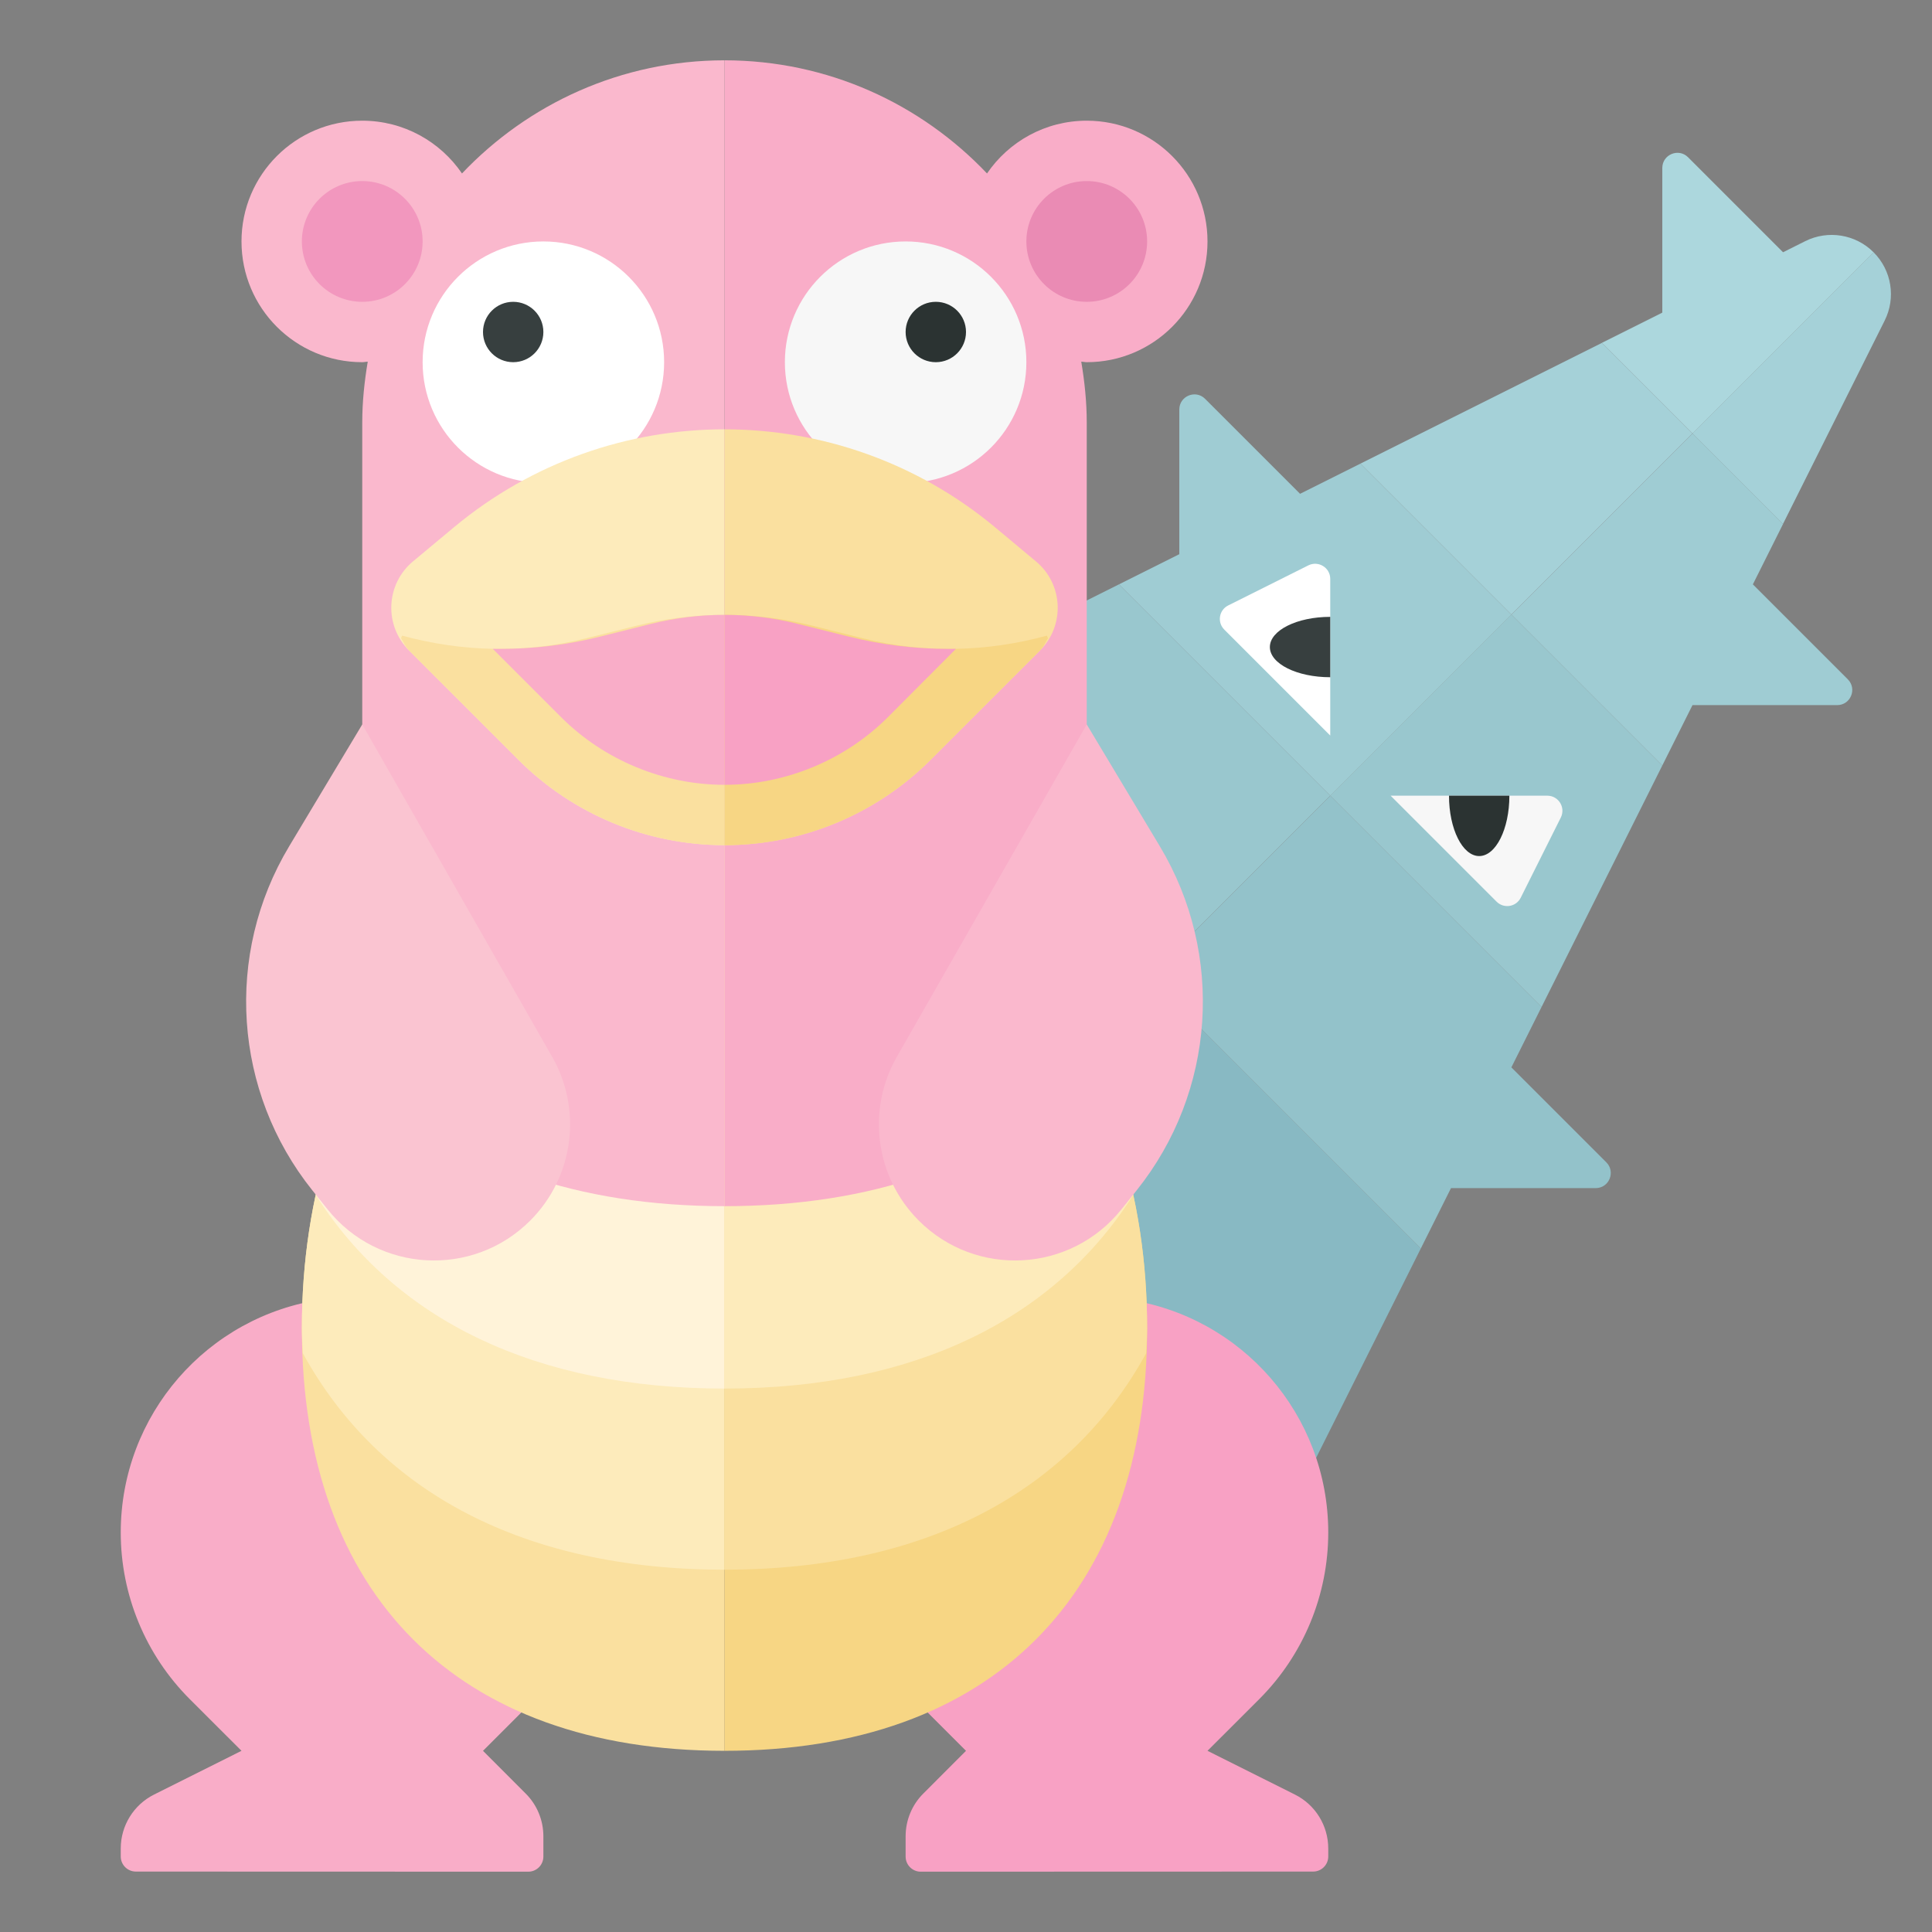 <?xml version="1.0" encoding="utf-8"?>
<!-- Generator: Adobe Illustrator 23.0.0, SVG Export Plug-In . SVG Version: 6.00 Build 0)  -->
<svg version="1.1" xmlns="http://www.w3.org/2000/svg" xmlns:xlink="http://www.w3.org/1999/xlink" x="0px" y="0px" width="32px"
	 height="32px" viewBox="0 0 32 32" enable-background="new 0 0 32 32" xml:space="preserve">
<rect x="0" y="0" width="32" height="32" fill="#808080" stroke="none"/>
<g id="icons">
	<g>
		<g>
			<polygon fill="#88B9C3" points="16.033,19.179 21.533,24.679 23.533,20.679 19.033,16.179 			"/>
			<path fill="#93C2CA" d="M26.606,19.252l-1.573-1.573l0.5-1l-3.499-3.499l-3,3l4.499,4.499l0.5-1h2.396
				C26.652,19.679,26.763,19.41,26.606,19.252z"/>
			<polygon fill="#99C7CE" points="22.033,13.179 25.533,16.679 27.533,12.679 25.033,10.179 			"/>
			<path fill="#9FCCD3" d="M29.033,9.679l0.5-1l-1.499-1.499l-3,3l2.499,2.499l0.5-1h2.396c0.223,0,0.334-0.269,0.177-0.427
				L29.033,9.679z"/>
			<path fill="#A5D1D8" d="M31.033,4.179l-3,3l1.499,1.499l1.684-3.368C31.405,4.933,31.332,4.478,31.033,4.179z"/>
			<path fill="#ACD7DD" d="M31.032,4.178c-0.298-0.298-0.754-0.372-1.131-0.184l-0.368,0.184l-1.573-1.573
				c-0.157-0.158-0.427-0.046-0.427,0.177v2.396l-1,0.5l1.501,1.501l3-3L31.032,4.178z"/>
			<polygon fill="#A5D1D8" points="26.533,5.679 22.533,7.679 25.033,10.179 28.033,7.179 			"/>
			<path fill="#9FCCD3" d="M22.533,7.679l-1,0.5l-1.573-1.573c-0.157-0.158-0.427-0.046-0.427,0.177v2.396l-1,0.5l3.501,3.501l3-3
				L22.533,7.679z"/>
			<polygon fill="#99C7CE" points="18.533,9.679 14.533,11.679 19.033,16.179 22.033,13.179 			"/>
			<polygon fill="#93C2CA" points="19.033,16.179 14.533,11.679 10.533,13.679 16.033,19.179 			"/>
			<g>
				<path fill="#F7F7F7" d="M25.628,13.179h-2.595l1.755,1.755c0.121,0.121,0.324,0.088,0.4-0.065l0.664-1.328
					C25.935,13.374,25.814,13.179,25.628,13.179z"/>
				<path fill="#2B3332" d="M24.5,14.179c0.276,0,0.5-0.448,0.5-1h-1C24,13.731,24.224,14.179,24.5,14.179z"/>
				<path fill="#FFFFFF" d="M22.033,9.588v2.595l-1.755-1.755c-0.121-0.121-0.088-0.324,0.065-0.4l1.328-0.664
					C21.837,9.282,22.033,9.402,22.033,9.588z"/>
				<path fill="#373F3F" d="M21.033,10.717c0-0.276,0.448-0.5,1-0.5v1C21.48,11.217,21.033,10.993,21.033,10.717z"/>
			</g>
		</g>
		<g>
			<path fill="#F8A1C4" d="M15,20.999l3.652,0.522C20.573,21.795,22,23.441,22,25.382v0.002c0,1.034-0.411,2.026-1.142,2.758
				L20,28.999l1.447,0.724C21.786,29.892,22,30.238,22,30.617v0.132c0,0.138-0.112,0.25-0.25,0.25l-6.5,0.002
				c-0.138,0-0.25-0.112-0.25-0.25v-0.337c0-0.265,0.105-0.52,0.293-0.707L16,28.999l-1-1V20.999z"/>
			<path fill="#F9ADC8" d="M9,20.999l-3.652,0.522C3.427,21.795,2,23.441,2,25.382v0.002c0,1.034,0.411,2.026,1.142,2.758L4,28.999
				l-1.447,0.724C2.214,29.892,2,30.238,2,30.617v0.132c0,0.138,0.112,0.25,0.25,0.25l6.5,0.002c0.138,0,0.25-0.112,0.25-0.25
				v-0.337c0-0.265-0.105-0.52-0.293-0.707L8,28.999l1-1V20.999z"/>
			<path fill="#FAE09F" d="M11.998,13.999C7.581,14,5,17.582,5,21.999s2.581,6.999,6.998,7V13.999z"/>
			<path fill="#F7D684" d="M12,13.999c-0.001,0-0.001,0-0.002,0v15c0.001,0,0.001,0,0.002,0c4.418,0,7-2.582,7-7
				S16.418,13.999,12,13.999z"/>
			<path fill="#FDEBBB" d="M11.998,13.999C7.581,14,5,17.582,5,21.999c0,0.142,0.01,0.277,0.016,0.415
				c1.264,2.304,3.667,3.584,6.983,3.585V13.999z"/>
			<path fill="#FAE09F" d="M12,13.999c-0.001,0-0.001,0-0.002,0v12c0.001,0,0.001,0,0.002,0c3.317,0,5.72-1.28,6.984-3.585
				C18.99,22.276,19,22.141,19,21.999C19,17.581,16.418,13.999,12,13.999z"/>
			<path fill="#FFF3D9" d="M12,13.999c-3.654,0-6.046,2.452-6.767,5.798c1.314,2.066,3.636,3.202,6.767,3.202V13.999z"/>
			<path fill="#FDEBBB" d="M18.767,19.797c-0.721-3.346-3.113-5.798-6.767-5.798v9C15.131,22.999,17.453,21.863,18.767,19.797z"/>
			<path fill="#FAB8CD" d="M7.652,2.873C7.292,2.346,6.687,1.999,6,1.999c-1.105,0-2,0.895-2,2c0,1.105,0.895,2,2,2
				c0.031,0,0.06-0.008,0.091-0.009C6.036,6.319,6,6.654,6,6.999v10.396c0.076,0.182,0.179,0.43,0.255,0.613
				c1.363,1.279,3.308,1.97,5.745,1.97V0.999C10.287,0.999,8.745,1.721,7.652,2.873z"/>
			<circle fill="#F297BE" cx="6" cy="3.999" r="1"/>
			<path fill="#F9ADC8" d="M18,1.999c-0.687,0-1.292,0.347-1.652,0.874C15.255,1.721,13.713,0.999,12,0.999v18.979
				c2.437,0,4.382-0.691,5.745-1.97c0.076-0.182,0.179-0.43,0.255-0.613V6.999c0-0.345-0.036-0.68-0.091-1.009
				C17.94,5.991,17.969,5.999,18,5.999c1.105,0,2-0.895,2-2C20,2.895,19.105,1.999,18,1.999z"/>
			<circle fill="#EA8BB4" cx="18" cy="3.999" r="1"/>
			<circle fill="#F7F7F7" cx="15" cy="5.999" r="2"/>
			<circle fill="#2B3332" cx="15.5" cy="5.499" r="0.5"/>
			<circle fill="#FFFFFF" cx="9" cy="5.999" r="2"/>
			<circle fill="#373F3F" cx="8.5" cy="5.499" r="0.5"/>
			<path fill="#FDEBBB" d="M12,7.111c-1.592,0-3.183,0.541-4.481,1.622L6.841,9.298c-0.452,0.376-0.483,1.06-0.067,1.475
				l1.812,1.811c0.905,0.906,2.134,1.414,3.414,1.414V7.111z"/>
			<path fill="#FAE09F" d="M15.414,12.585l1.812-1.811c0.416-0.416,0.385-1.099-0.067-1.475l-0.677-0.565
				C15.183,7.652,13.592,7.111,12,7.111v6.888C13.281,13.999,14.509,13.49,15.414,12.585z"/>
			<path fill="#FAC4D1" d="M6,11.999l-1.211,2.019c-1.075,1.792-0.922,4.064,0.383,5.696l0.254,0.317
				c0.84,1.05,2.406,1.136,3.356,0.186l0,0c0.719-0.719,0.868-1.831,0.363-2.714L6,11.999z"/>
			<path fill="#FAB8CD" d="M18,11.999l1.211,2.019c1.075,1.792,0.922,4.064-0.383,5.696l-0.254,0.317
				c-0.84,1.05-2.406,1.136-3.356,0.186l0,0c-0.719-0.719-0.868-1.831-0.363-2.714L18,11.999z"/>
			<path fill="#FAE09F" d="M12,10.184c-0.489,0-0.977,0.06-1.455,0.179l-0.85,0.212c-1,0.25-2.043,0.224-3.034-0.047
				c-0.008,0.013-0.011,0.028-0.018,0.042c0.041,0.069,0.072,0.144,0.132,0.204l1.812,1.811c0.905,0.906,2.134,1.414,3.414,1.414
				V10.184z"/>
			<path fill="#F7D684" d="M15.414,12.585l1.812-1.811c0.06-0.06,0.09-0.134,0.132-0.204c-0.008-0.013-0.01-0.029-0.018-0.042
				c-0.991,0.271-2.034,0.297-3.034,0.047l-0.85-0.212c-0.478-0.119-0.966-0.179-1.455-0.179v3.815
				C13.281,13.999,14.509,13.49,15.414,12.585z"/>
			<path fill="#F9ADC8" d="M12,10.184c-0.408,0-0.816,0.05-1.212,0.148l-0.851,0.213C9.4,10.68,8.843,10.748,8.282,10.748
				c-0.04,0-0.08,0-0.12-0.001l1.131,1.131c0.713,0.713,1.699,1.121,2.707,1.121V10.184z"/>
			<path fill="#F8A1C4" d="M14.707,11.878l1.127-1.131c-0.039,0.001-0.077,0.001-0.116,0.001c-0.561,0-1.118-0.068-1.656-0.203
				l-0.849-0.212c-0.396-0.1-0.805-0.149-1.213-0.149v2.815C13.008,12.999,13.994,12.591,14.707,11.878z"/>
		</g>
	</g>
</g>
<g id="labels">
</g>
</svg>
